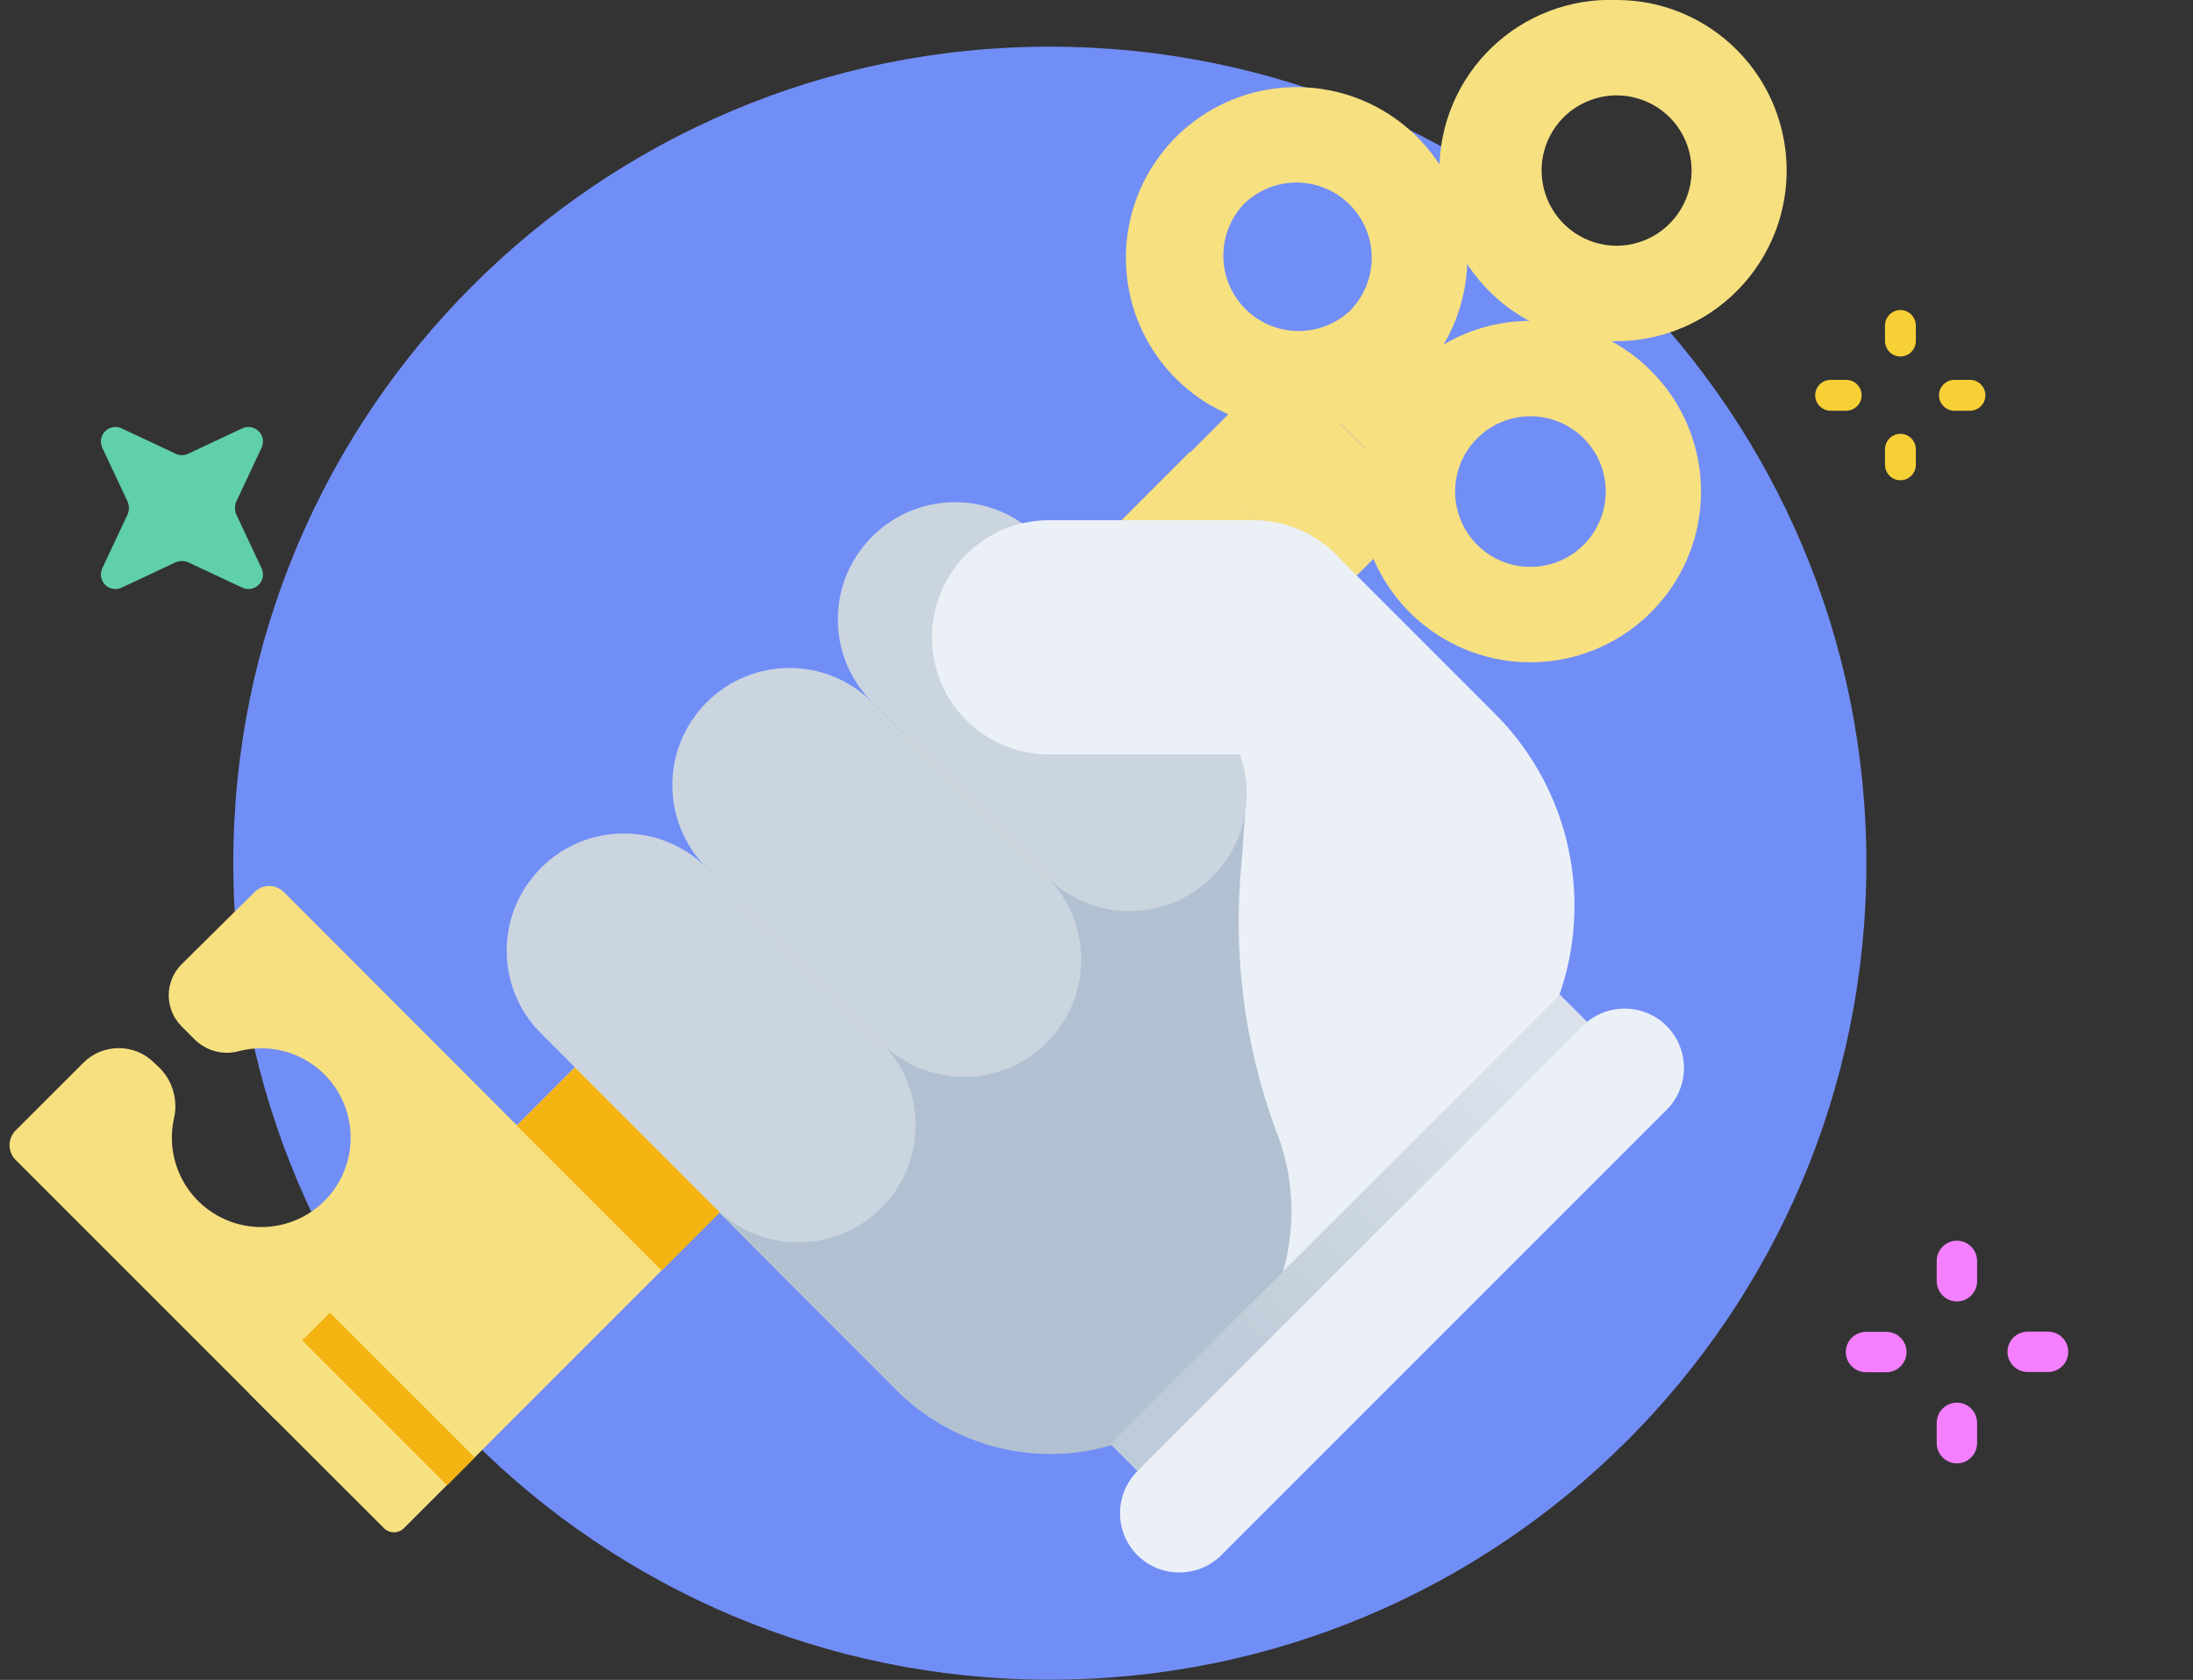 <svg width="47" height="36" viewBox="0 0 47 36" fill="none" xmlns="http://www.w3.org/2000/svg">
  <rect x="0" y="0" width="47" height="36" fill="#333333" stroke="none"/>
  <g clip-path="url(#clip0_4_2)">
    <path d="M22.5 35.996C32.165 35.996 40 28.162 40 18.498C40 8.834 32.165 1 22.5 1C12.835 1 5 8.834 5 18.498C5 28.162 12.835 35.996 22.5 35.996Z" fill="#718EF7" />
    <path d="M30.524 10.888L27.419 7.783L25.502 9.701L28.606 12.805L30.524 10.888Z" fill="#F7E080" />
    <path d="M30.525 10.884L27.421 7.779L29.503 7.634L30.67 8.802L30.525 10.884Z" fill="#F7E080" />
    <path d="M27.792 3.911C28.11 3.913 28.42 4.008 28.684 4.185C28.948 4.362 29.154 4.613 29.276 4.907C29.398 5.2 29.43 5.524 29.369 5.835C29.308 6.147 29.156 6.434 28.933 6.66C28.627 6.946 28.222 7.101 27.804 7.093C27.385 7.086 26.986 6.917 26.691 6.621C26.395 6.325 26.226 5.926 26.218 5.508C26.211 5.09 26.366 4.685 26.651 4.379C26.954 4.079 27.365 3.91 27.792 3.911ZM27.792 1.867C26.945 1.866 26.125 2.159 25.47 2.695C24.815 3.231 24.367 3.978 24.201 4.807C24.035 5.637 24.161 6.499 24.559 7.246C24.957 7.993 25.602 8.579 26.384 8.903C27.165 9.228 28.035 9.272 28.845 9.028C29.656 8.783 30.356 8.265 30.827 7.562C31.299 6.86 31.512 6.015 31.43 5.173C31.349 4.33 30.977 3.542 30.38 2.943C30.041 2.602 29.637 2.331 29.193 2.146C28.749 1.962 28.273 1.867 27.792 1.867Z" fill="#F7E080" />
    <path d="M32.801 8.92C33.229 8.92 33.639 9.091 33.942 9.393C34.206 9.658 34.37 10.005 34.406 10.377C34.443 10.749 34.349 11.121 34.141 11.432C33.934 11.742 33.625 11.971 33.267 12.079C32.91 12.187 32.526 12.168 32.181 12.025C31.836 11.882 31.551 11.623 31.376 11.294C31.2 10.964 31.144 10.584 31.217 10.218C31.29 9.852 31.488 9.522 31.777 9.286C32.066 9.049 32.428 8.92 32.801 8.92ZM32.801 6.876C31.955 6.875 31.134 7.167 30.48 7.704C29.825 8.24 29.376 8.986 29.21 9.816C29.044 10.646 29.171 11.508 29.569 12.255C29.967 13.002 30.611 13.587 31.393 13.912C32.174 14.237 33.044 14.281 33.855 14.037C34.665 13.792 35.365 13.274 35.837 12.571C36.308 11.868 36.521 11.024 36.439 10.181C36.358 9.339 35.987 8.551 35.389 7.952C35.051 7.61 34.648 7.338 34.203 7.154C33.759 6.969 33.282 6.874 32.801 6.876Z" fill="#F7E080" />
    <path d="M34.647 2.044C35.075 2.045 35.485 2.215 35.788 2.518C36.011 2.744 36.163 3.031 36.224 3.343C36.285 3.655 36.253 3.978 36.131 4.272C36.009 4.565 35.803 4.816 35.539 4.994C35.275 5.171 34.965 5.266 34.647 5.267C34.329 5.266 34.018 5.171 33.754 4.994C33.49 4.816 33.284 4.565 33.163 4.272C33.041 3.978 33.008 3.655 33.069 3.343C33.131 3.031 33.282 2.744 33.506 2.518C33.809 2.215 34.219 2.045 34.647 2.044ZM34.647 3.67803e-06C34.155 -0.019 33.664 0.062 33.204 0.237C32.744 0.412 32.324 0.678 31.969 1.02C31.615 1.361 31.332 1.77 31.14 2.223C30.947 2.676 30.848 3.164 30.848 3.656C30.848 4.148 30.947 4.635 31.14 5.088C31.332 5.541 31.615 5.95 31.969 6.292C32.324 6.633 32.744 6.899 33.204 7.075C33.664 7.25 34.155 7.33 34.647 7.311C35.368 7.309 36.072 7.093 36.671 6.691C37.27 6.289 37.737 5.719 38.013 5.053C38.289 4.387 38.362 3.654 38.222 2.946C38.083 2.238 37.738 1.588 37.23 1.076C36.892 0.735 36.489 0.464 36.046 0.279C35.603 0.094 35.127 -0.001 34.647 3.67803e-06Z" fill="#F7E080" />
    <path d="M32.038 23.525L26.225 29.338C25.239 30.324 23.902 30.877 22.508 30.877C21.113 30.877 19.776 30.324 18.791 29.338L14.925 25.473L28.572 11.827L32.038 15.293C33.13 16.384 33.744 17.865 33.744 19.409C33.744 20.953 33.13 22.433 32.038 23.525Z" fill="#EBF0F7" />
    <path d="M21.195 17.953L26.716 17.006L26.613 18.443C26.414 20.395 26.663 22.368 27.34 24.21C27.683 25.059 27.768 25.991 27.586 26.888C27.403 27.786 26.96 28.609 26.312 29.257L25.806 29.795C24.932 30.668 23.747 31.158 22.511 31.158C21.275 31.158 20.09 30.668 19.215 29.795L14.303 24.877L21.195 17.953Z" fill="#B2C1D1" />
    <path d="M28.594 12.805L25.5 9.684L5.338 29.859L8.228 32.748C8.285 32.805 8.362 32.837 8.443 32.837C8.524 32.837 8.601 32.805 8.658 32.748L28.594 12.805Z" fill="#F7E080" />
    <path d="M11.661 24.7L5.919 30.44L0.334 24.856C0.251 24.772 0.205 24.659 0.205 24.541C0.205 24.423 0.251 24.31 0.334 24.226L1.776 22.785C1.877 22.682 1.996 22.601 2.128 22.545C2.261 22.489 2.402 22.461 2.546 22.461C2.689 22.461 2.831 22.489 2.963 22.545C3.095 22.601 3.215 22.682 3.315 22.785L3.45 22.914C3.581 23.056 3.675 23.229 3.722 23.417C3.77 23.605 3.771 23.802 3.724 23.99C3.639 24.396 3.689 24.82 3.866 25.195C4.043 25.571 4.337 25.88 4.705 26.074C5.072 26.268 5.493 26.337 5.903 26.271C6.313 26.206 6.691 26.008 6.979 25.709C7.267 25.41 7.45 25.025 7.501 24.613C7.551 24.2 7.466 23.783 7.259 23.423C7.051 23.063 6.732 22.78 6.35 22.618C5.967 22.455 5.543 22.421 5.139 22.521C4.974 22.569 4.799 22.573 4.632 22.533C4.465 22.492 4.311 22.408 4.187 22.29L3.891 21.994C3.715 21.817 3.616 21.578 3.616 21.329C3.616 21.08 3.715 20.841 3.891 20.665L5.457 19.115C5.498 19.074 5.546 19.042 5.6 19.02C5.653 18.997 5.711 18.986 5.769 18.986C5.827 18.986 5.884 18.997 5.938 19.02C5.991 19.042 6.04 19.074 6.081 19.115L11.661 24.7Z" fill="#F7E080" />
    <path d="M10.176 31.235L7.071 28.131L6.478 28.724L9.582 31.829L10.176 31.235Z" fill="#F5B312" />
    <path d="M15.429 25.98L12.324 22.876L11.076 24.123L14.181 27.228L15.429 25.98Z" fill="#F5B312" />
    <path d="M25.981 18.789L25.985 18.785C26.964 17.806 26.964 16.219 25.985 15.239L22.241 11.496C21.262 10.517 19.674 10.517 18.695 11.496L18.691 11.5C17.712 12.479 17.712 14.066 18.691 15.046L22.435 18.789C23.414 19.768 25.002 19.768 25.981 18.789Z" fill="#CBD5E0" />
    <path d="M22.434 22.341L22.438 22.338C23.417 21.359 23.417 19.771 22.438 18.792L18.694 15.049C17.714 14.07 16.127 14.07 15.148 15.049L15.144 15.053C14.165 16.032 14.165 17.619 15.144 18.598L18.888 22.341C19.867 23.321 21.454 23.321 22.434 22.341Z" fill="#CBD5E0" />
    <path d="M18.884 25.889L18.888 25.885C19.867 24.906 19.867 23.318 18.888 22.339L15.144 18.596C14.165 17.617 12.577 17.617 11.598 18.596L11.594 18.6C10.615 19.579 10.615 21.166 11.594 22.145L15.338 25.889C16.317 26.868 17.905 26.868 18.884 25.889Z" fill="#CBD5E0" />
    <path d="M29.368 13.66V13.655C29.368 12.27 28.246 11.148 26.861 11.148H22.481C21.096 11.148 19.974 12.27 19.974 13.655V13.66C19.974 15.045 21.096 16.167 22.481 16.167H26.861C28.246 16.167 29.368 15.045 29.368 13.66Z" fill="#EBF0F7" />
    <path d="M24.642 31.792L34.276 22.159L33.431 21.315L23.798 30.947L24.642 31.792Z" fill="url(#paint0_linear_4_2)" />
    <path d="M26.178 33.324L35.716 23.787C36.214 23.289 36.215 22.483 35.718 21.986C35.221 21.489 34.415 21.49 33.917 21.988L24.378 31.525C23.88 32.023 23.88 32.829 24.376 33.326C24.873 33.823 25.68 33.822 26.178 33.324Z" fill="#EBF0F7" />
    <path d="M41.06 6.978C41.06 6.794 40.912 6.644 40.73 6.644C40.547 6.644 40.399 6.794 40.399 6.978V7.306C40.399 7.49 40.547 7.64 40.73 7.64C40.912 7.64 41.06 7.49 41.06 7.306V6.978Z" fill="#F7D036" />
    <path d="M41.06 9.63C41.06 9.446 40.912 9.297 40.73 9.297C40.547 9.297 40.399 9.446 40.399 9.63V9.959C40.399 10.143 40.547 10.292 40.73 10.292C40.912 10.292 41.06 10.143 41.06 9.959V9.63Z" fill="#F7D036" />
    <path d="M42.217 8.802C42.402 8.802 42.551 8.654 42.551 8.471C42.551 8.288 42.402 8.14 42.217 8.14H41.889C41.705 8.14 41.556 8.288 41.556 8.471C41.556 8.654 41.705 8.802 41.889 8.802H42.217Z" fill="#F7D036" />
    <path d="M39.565 8.802C39.749 8.802 39.898 8.654 39.898 8.471C39.898 8.288 39.749 8.14 39.565 8.14H39.237C39.052 8.14 38.903 8.288 38.903 8.471C38.903 8.654 39.052 8.802 39.237 8.802H39.565Z" fill="#F7D036" />
    <path d="M42.373 27.024C42.373 26.783 42.18 26.588 41.94 26.588C41.701 26.588 41.507 26.783 41.507 27.024V27.454C41.507 27.695 41.701 27.89 41.94 27.89C42.18 27.89 42.373 27.695 42.373 27.454V27.024Z" fill="#F47FFF" />
    <path d="M42.373 30.494C42.373 30.253 42.18 30.058 41.94 30.058C41.701 30.058 41.507 30.253 41.507 30.494V30.924C41.507 31.165 41.701 31.36 41.94 31.36C42.18 31.36 42.373 31.165 42.373 30.924V30.494Z" fill="#F47FFF" />
    <path d="M43.891 29.402C44.131 29.402 44.327 29.208 44.327 28.969C44.327 28.73 44.131 28.536 43.891 28.536H43.46C43.219 28.536 43.024 28.73 43.024 28.969C43.024 29.208 43.219 29.402 43.46 29.402H43.891Z" fill="#F47FFF" />
    <path d="M40.426 29.407C40.666 29.407 40.861 29.213 40.861 28.974C40.861 28.735 40.666 28.541 40.426 28.541H39.995C39.755 28.541 39.559 28.735 39.559 28.974C39.559 29.213 39.755 29.407 39.995 29.407H40.426Z" fill="#F47FFF" />
    <path d="M2.734 11.024L2.196 12.17C2.166 12.228 2.156 12.295 2.166 12.36C2.176 12.425 2.207 12.485 2.254 12.532C2.3 12.579 2.36 12.609 2.425 12.619C2.49 12.63 2.557 12.619 2.616 12.589L3.762 12.051C3.805 12.033 3.852 12.023 3.899 12.023C3.946 12.023 3.993 12.033 4.036 12.051L5.182 12.589C5.241 12.619 5.308 12.63 5.373 12.619C5.438 12.609 5.498 12.579 5.545 12.532C5.591 12.485 5.622 12.425 5.632 12.36C5.642 12.295 5.632 12.228 5.602 12.17L5.064 11.024C5.045 10.98 5.036 10.934 5.036 10.886C5.036 10.839 5.045 10.793 5.064 10.749L5.602 9.603C5.632 9.545 5.642 9.478 5.632 9.413C5.622 9.348 5.591 9.288 5.545 9.241C5.498 9.195 5.438 9.164 5.373 9.154C5.308 9.143 5.241 9.154 5.182 9.184L4.036 9.722C3.994 9.743 3.947 9.754 3.899 9.754C3.851 9.754 3.804 9.743 3.762 9.722L2.616 9.184C2.557 9.154 2.49 9.143 2.425 9.154C2.36 9.164 2.3 9.195 2.254 9.241C2.207 9.288 2.176 9.348 2.166 9.413C2.156 9.478 2.166 9.545 2.196 9.603L2.734 10.749C2.753 10.793 2.762 10.839 2.762 10.886C2.762 10.934 2.753 10.98 2.734 11.024Z" fill="#60CFAC" />
  </g>
  <defs>
    <linearGradient id="paint0_linear_4_2" x1="32.357" y1="23.236" x2="26.278" y2="29.311" gradientUnits="userSpaceOnUse">
      <stop stop-color="#DAE1EA" />
      <stop offset="1" stop-color="#BECBD8" />
    </linearGradient>
    <clipPath id="clip0_4_2">
      <rect width="47" height="36" fill="white" />
    </clipPath>
  </defs>
</svg>

